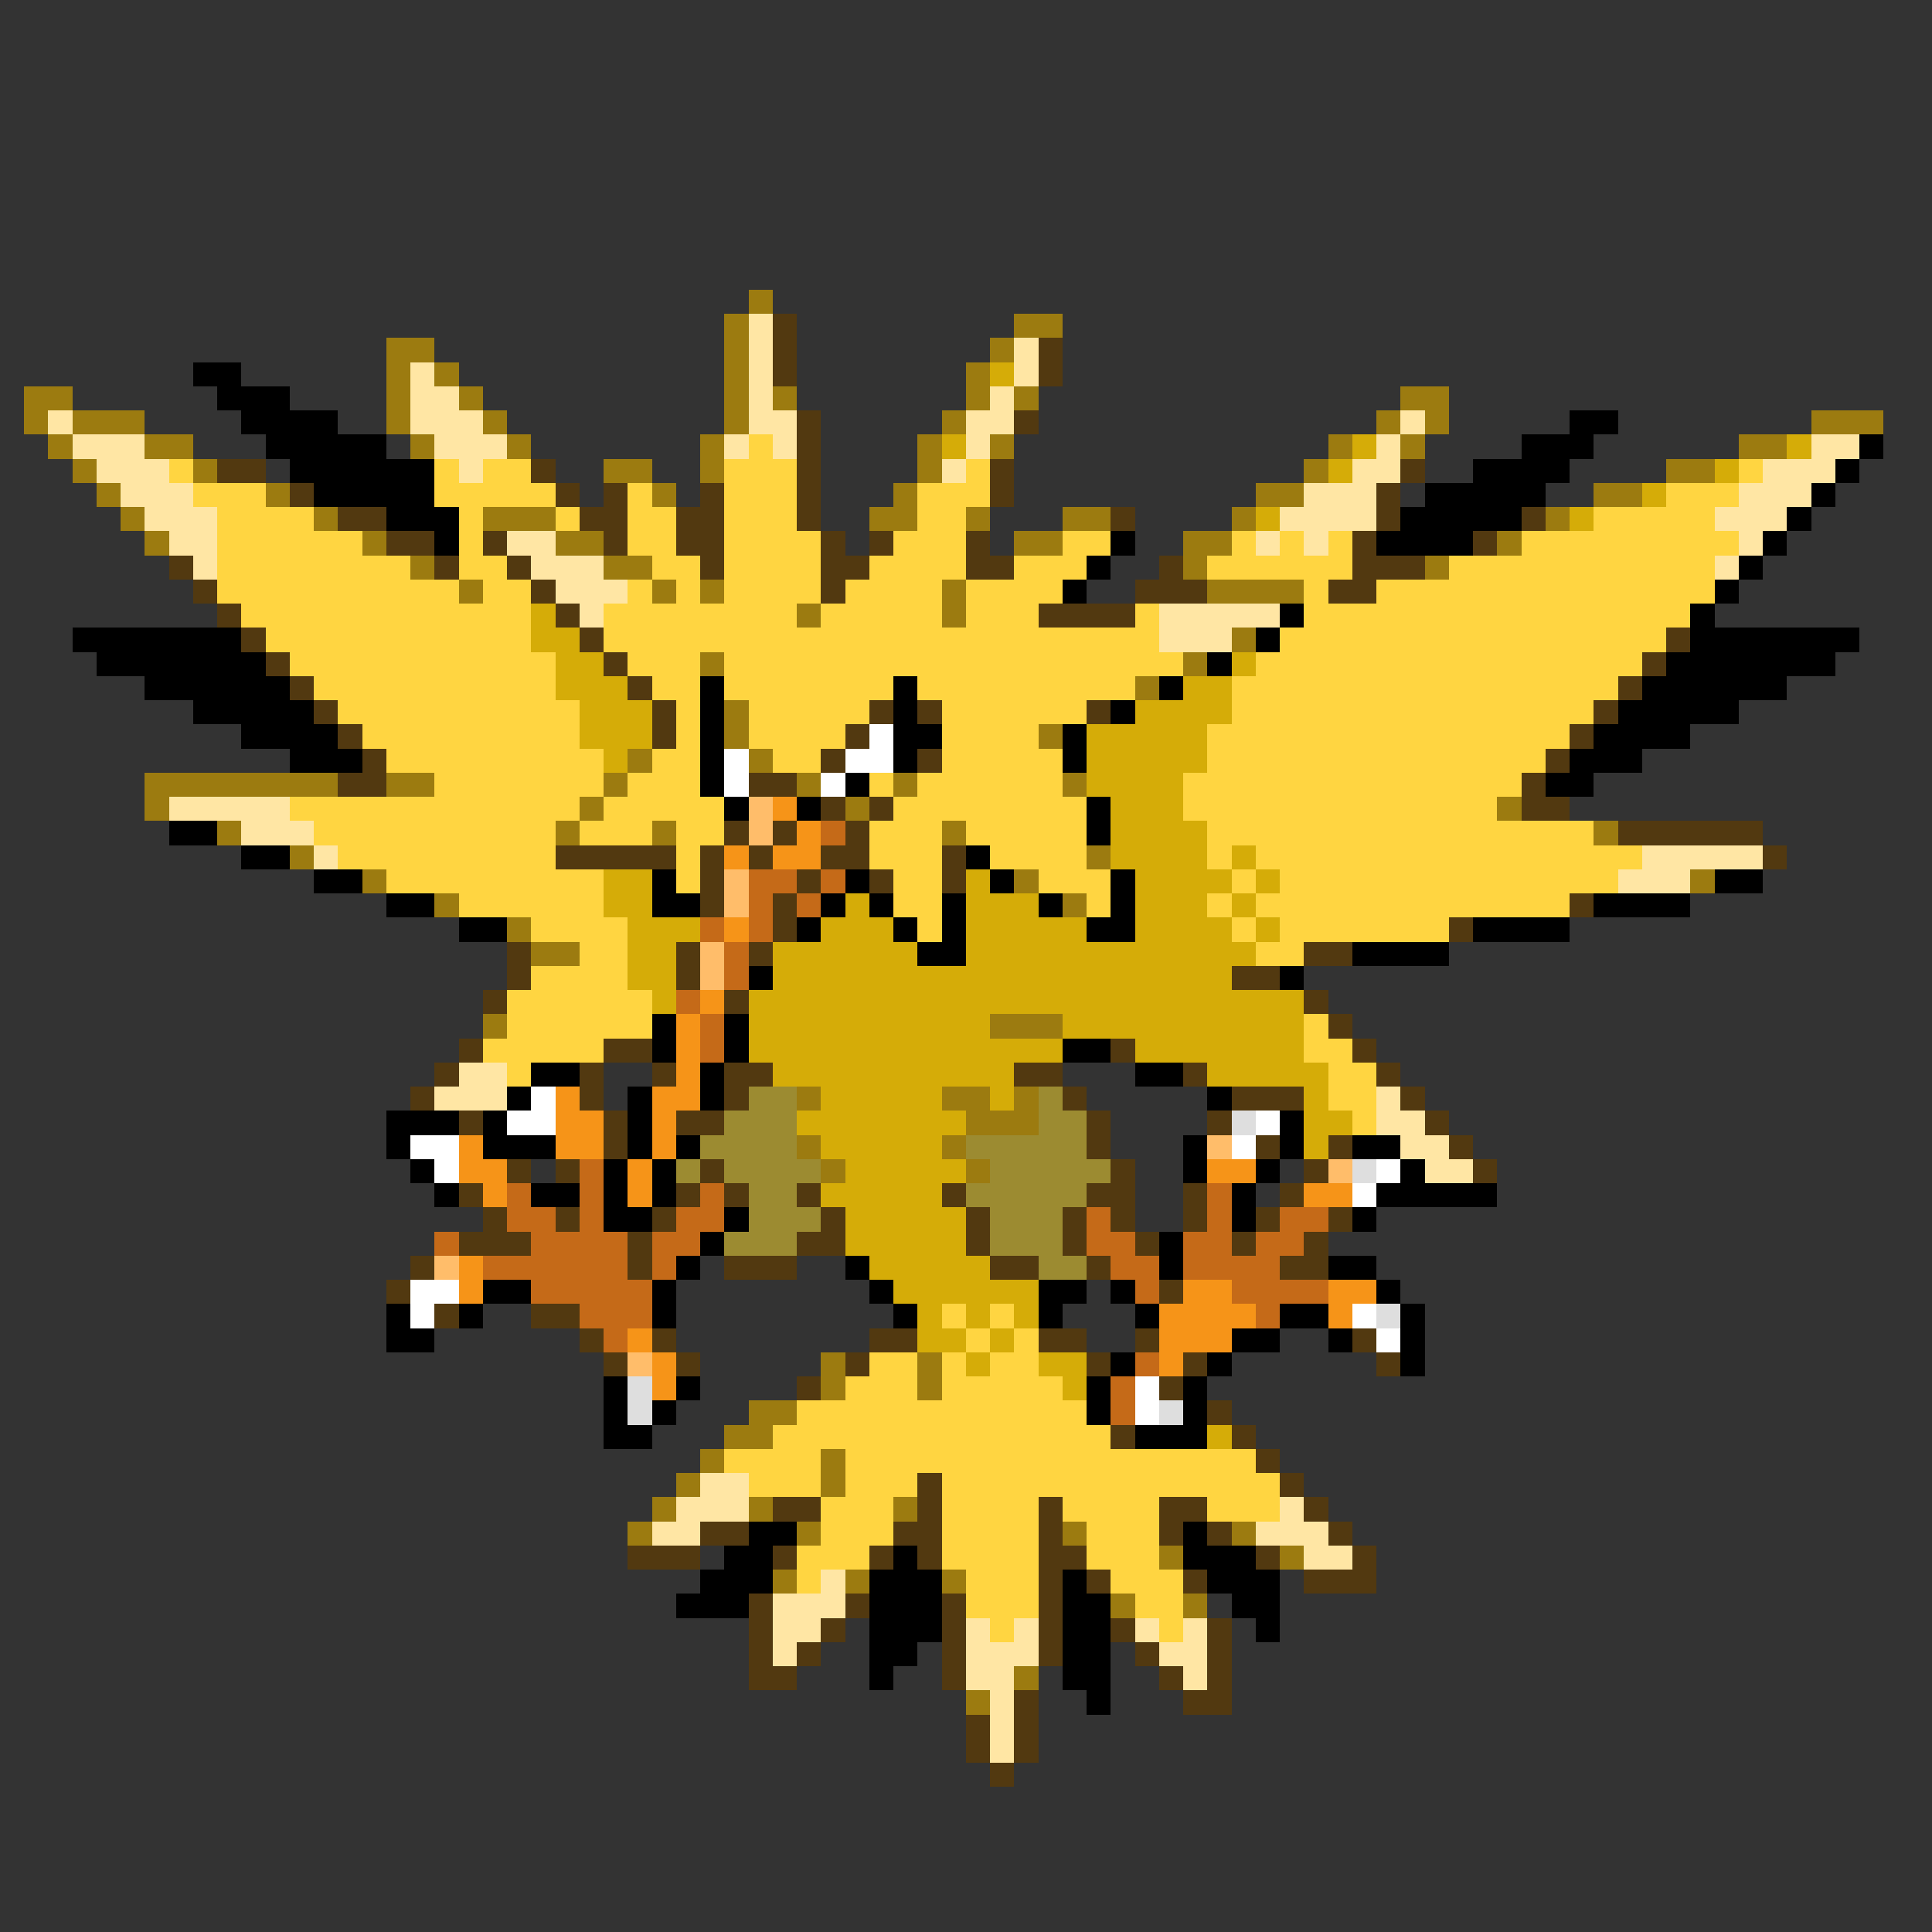 <svg xmlns="http://www.w3.org/2000/svg" viewBox="0 -0.5 80 80" shape-rendering="crispEdges">
<rect x="0" y="-0.5" width="80" height="80" fill="#333333" stroke="none"/>
<path stroke="#9c7b10" d="M31 12h1M30 13h1M42 13h2M16 14h2M30 14h1M41 14h1M16 15h1M18 15h1M30 15h1M40 15h1M1 16h2M16 16h1M19 16h1M30 16h1M32 16h1M40 16h1M42 16h1M58 16h2M1 17h1M3 17h3M16 17h1M20 17h1M30 17h1M39 17h1M57 17h1M59 17h1M75 17h3M2 18h1M6 18h2M17 18h1M21 18h1M29 18h1M38 18h1M41 18h1M55 18h1M58 18h1M72 18h2M3 19h1M8 19h1M25 19h2M29 19h1M38 19h1M54 19h1M69 19h2M4 20h1M11 20h1M27 20h1M37 20h1M52 20h2M66 20h2M5 21h1M13 21h1M20 21h3M36 21h2M40 21h1M44 21h2M51 21h1M64 21h1M6 22h1M15 22h1M23 22h2M42 22h2M49 22h2M62 22h1M17 23h1M25 23h2M49 23h1M59 23h1M19 24h1M27 24h1M29 24h1M39 24h1M50 24h4M33 25h1M39 25h1M51 26h1M29 27h1M49 27h1M47 28h1M30 29h1M30 30h1M43 30h1M26 31h1M31 31h1M6 32h8M16 32h2M25 32h1M33 32h1M37 32h1M44 32h1M6 33h1M24 33h1M35 33h1M62 33h1M9 34h1M23 34h1M27 34h1M39 34h1M66 34h1M12 35h1M45 35h1M15 36h1M42 36h1M70 36h1M18 37h1M44 37h1M21 38h1M22 39h2M20 42h1M41 42h3M33 45h1M39 45h2M42 45h1M40 46h3M33 47h1M39 47h1M34 48h1M40 48h1M34 56h1M38 56h1M34 57h1M38 57h1M31 58h2M30 59h2M29 60h1M34 60h1M28 61h1M34 61h1M27 62h1M31 62h1M37 62h1M26 63h1M33 63h1M44 63h1M51 63h1M48 64h1M53 64h1M32 65h1M35 65h1M39 65h1M46 66h1M49 66h1M42 69h1M40 70h1" />
<path stroke="#ffe6a4" d="M31 13h1M31 14h1M42 14h1M17 15h1M31 15h1M42 15h1M17 16h2M31 16h1M41 16h1M2 17h1M17 17h3M31 17h2M40 17h2M58 17h1M3 18h3M18 18h3M30 18h1M32 18h1M40 18h1M57 18h1M75 18h2M4 19h3M19 19h1M39 19h1M56 19h2M73 19h3M5 20h3M54 20h3M72 20h3M6 21h3M53 21h4M71 21h3M7 22h2M21 22h2M52 22h1M54 22h1M72 22h1M8 23h1M22 23h3M71 23h1M23 24h3M24 25h1M48 25h5M48 26h3M7 33h5M10 34h3M13 35h1M68 35h5M67 36h3M19 44h2M18 45h3M57 45h1M57 46h2M58 47h2M59 48h2M29 61h2M28 62h3M53 62h1M27 63h2M52 63h3M54 64h2M34 65h1M32 66h3M32 67h2M40 67h1M42 67h1M47 67h1M49 67h1M32 68h1M40 68h3M48 68h2M40 69h2M49 69h1M41 70h1M41 71h1M41 72h1" />
<path stroke="#523910" d="M32 13h1M32 14h1M43 14h1M32 15h1M43 15h1M33 17h1M42 17h1M33 18h1M9 19h2M22 19h1M33 19h1M41 19h1M58 19h1M12 20h1M23 20h1M25 20h1M29 20h1M33 20h1M41 20h1M57 20h1M14 21h2M24 21h2M28 21h2M33 21h1M46 21h1M57 21h1M63 21h1M16 22h2M20 22h1M25 22h1M28 22h2M34 22h1M36 22h1M40 22h1M56 22h1M61 22h1M7 23h1M18 23h1M21 23h1M29 23h1M34 23h2M40 23h2M48 23h1M56 23h3M8 24h1M22 24h1M34 24h1M47 24h3M55 24h2M9 25h1M23 25h1M43 25h4M10 26h1M24 26h1M69 26h1M11 27h1M25 27h1M68 27h1M12 28h1M26 28h1M67 28h1M13 29h1M27 29h1M36 29h1M38 29h1M45 29h1M66 29h1M14 30h1M27 30h1M35 30h1M65 30h1M15 31h1M34 31h1M38 31h1M64 31h1M14 32h2M31 32h2M63 32h1M34 33h1M36 33h1M63 33h2M30 34h1M32 34h1M35 34h1M67 34h6M23 35h5M29 35h1M31 35h1M34 35h2M39 35h1M73 35h1M29 36h1M33 36h1M36 36h1M39 36h1M29 37h1M32 37h1M65 37h1M32 38h1M60 38h1M21 39h1M28 39h1M31 39h1M54 39h2M21 40h1M28 40h1M51 40h2M20 41h1M30 41h1M54 41h1M55 42h1M19 43h1M25 43h2M46 43h1M56 43h1M18 44h1M24 44h1M27 44h1M30 44h2M42 44h2M49 44h1M57 44h1M17 45h1M24 45h1M30 45h1M44 45h1M51 45h3M58 45h1M19 46h1M25 46h1M28 46h2M45 46h1M50 46h1M59 46h1M25 47h1M45 47h1M52 47h1M55 47h1M60 47h1M21 48h1M23 48h1M29 48h1M46 48h1M54 48h1M61 48h1M19 49h1M28 49h1M30 49h1M33 49h1M39 49h1M45 49h2M49 49h1M53 49h1M20 50h1M23 50h1M27 50h1M34 50h1M40 50h1M44 50h1M46 50h1M49 50h1M52 50h1M55 50h1M19 51h3M26 51h1M33 51h2M40 51h1M44 51h1M47 51h1M51 51h1M54 51h1M17 52h1M26 52h1M30 52h3M41 52h2M45 52h1M53 52h2M16 53h1M48 53h1M18 54h1M22 54h2M24 55h1M27 55h1M36 55h2M43 55h2M47 55h1M56 55h1M25 56h1M28 56h1M35 56h1M45 56h1M49 56h1M57 56h1M33 57h1M48 57h1M50 58h1M46 59h1M51 59h1M52 60h1M38 61h1M53 61h1M32 62h2M38 62h1M43 62h1M48 62h2M54 62h1M29 63h2M37 63h2M43 63h1M48 63h1M50 63h1M55 63h1M26 64h3M32 64h1M36 64h1M38 64h1M43 64h2M52 64h1M56 64h1M43 65h1M45 65h1M49 65h1M54 65h3M31 66h1M35 66h1M39 66h1M43 66h1M31 67h1M34 67h1M39 67h1M43 67h1M46 67h1M50 67h1M31 68h1M33 68h1M39 68h1M43 68h1M47 68h1M50 68h1M31 69h2M39 69h1M48 69h1M50 69h1M42 70h1M49 70h2M40 71h1M42 71h1M40 72h1M42 72h1M41 73h1" />
<path stroke="#000000" d="M8 15h2M9 16h3M10 17h4M65 17h2M11 18h5M63 18h3M77 18h1M12 19h6M61 19h4M76 19h1M13 20h5M59 20h5M75 20h1M16 21h3M58 21h5M74 21h1M18 22h1M46 22h1M57 22h4M73 22h1M45 23h1M72 23h1M44 24h1M71 24h1M53 25h1M70 25h1M3 26h7M52 26h1M70 26h7M4 27h7M50 27h1M69 27h7M6 28h6M29 28h1M37 28h1M48 28h1M68 28h6M8 29h5M29 29h1M37 29h1M46 29h1M67 29h5M10 30h4M29 30h1M37 30h2M44 30h1M66 30h4M12 31h3M29 31h1M37 31h1M44 31h1M65 31h3M29 32h1M35 32h1M64 32h2M30 33h1M33 33h1M45 33h1M7 34h2M45 34h1M10 35h2M40 35h1M13 36h2M27 36h1M35 36h1M41 36h1M46 36h1M71 36h2M16 37h2M27 37h2M34 37h1M36 37h1M39 37h1M43 37h1M46 37h1M66 37h4M19 38h2M33 38h1M37 38h1M39 38h1M45 38h2M61 38h4M38 39h2M56 39h4M31 40h1M53 40h1M27 42h1M30 42h1M27 43h1M30 43h1M44 43h2M22 44h2M29 44h1M47 44h2M21 45h1M26 45h1M29 45h1M50 45h1M16 46h3M20 46h1M26 46h1M53 46h1M16 47h1M20 47h3M26 47h1M28 47h1M49 47h1M53 47h1M56 47h2M17 48h1M25 48h1M27 48h1M49 48h1M52 48h1M58 48h1M18 49h1M22 49h2M25 49h1M27 49h1M51 49h1M57 49h5M25 50h2M30 50h1M51 50h1M56 50h1M29 51h1M48 51h1M28 52h1M35 52h1M48 52h1M55 52h2M20 53h2M27 53h1M36 53h1M43 53h2M46 53h1M57 53h1M16 54h1M19 54h1M27 54h1M37 54h1M43 54h1M47 54h1M53 54h2M58 54h1M16 55h2M51 55h2M55 55h1M58 55h1M46 56h1M50 56h1M58 56h1M25 57h1M28 57h1M45 57h1M49 57h1M25 58h1M27 58h1M45 58h1M49 58h1M25 59h2M47 59h3M31 63h2M49 63h1M30 64h2M37 64h1M49 64h3M29 65h3M36 65h3M44 65h1M50 65h3M28 66h3M36 66h3M44 66h2M51 66h2M36 67h3M44 67h2M52 67h1M36 68h2M44 68h2M36 69h1M44 69h2M45 70h1" />
<path stroke="#d5ac08" d="M41 15h1M39 18h1M56 18h1M74 18h1M55 19h1M71 19h1M68 20h1M52 21h1M65 21h1M22 25h1M22 26h2M23 27h2M51 27h1M23 28h3M49 28h2M24 29h3M47 29h4M24 30h3M45 30h5M25 31h1M45 31h5M45 32h4M46 33h3M46 34h4M46 35h4M51 35h1M25 36h2M40 36h1M47 36h4M52 36h1M25 37h2M35 37h1M40 37h3M47 37h3M51 37h1M26 38h3M34 38h3M40 38h5M47 38h4M52 38h1M26 39h2M32 39h6M40 39h12M26 40h2M32 40h19M27 41h1M31 41h23M31 42h10M44 42h10M31 43h13M47 43h7M32 44h10M50 44h5M34 45h5M41 45h1M54 45h1M33 46h7M54 46h2M34 47h5M54 47h1M35 48h5M34 49h5M35 50h5M35 51h5M36 52h5M37 53h6M38 54h1M40 54h1M42 54h1M38 55h2M41 55h1M40 56h1M43 56h2M44 57h1M50 59h1" />
<path stroke="#ffd541" d="M31 18h1M7 19h1M18 19h1M20 19h2M30 19h3M40 19h1M72 19h1M8 20h3M18 20h5M26 20h1M30 20h3M38 20h3M69 20h3M9 21h4M19 21h1M23 21h1M26 21h2M30 21h3M38 21h2M66 21h5M9 22h6M19 22h1M26 22h2M30 22h4M37 22h3M44 22h2M51 22h1M53 22h1M55 22h1M63 22h9M9 23h8M19 23h2M27 23h2M30 23h4M36 23h4M42 23h3M50 23h6M60 23h11M9 24h10M20 24h2M26 24h1M28 24h1M30 24h4M35 24h4M40 24h4M54 24h1M57 24h14M10 25h12M25 25h8M34 25h5M40 25h3M47 25h1M54 25h16M11 26h11M25 26h23M53 26h16M12 27h11M26 27h3M30 27h19M52 27h16M13 28h10M27 28h2M30 28h7M38 28h9M51 28h16M14 29h10M28 29h1M31 29h5M39 29h6M51 29h15M15 30h9M28 30h1M31 30h4M39 30h4M50 30h15M16 31h9M27 31h2M32 31h2M39 31h5M50 31h14M18 32h7M26 32h3M36 32h1M38 32h6M49 32h14M12 33h12M25 33h5M37 33h8M49 33h13M13 34h10M24 34h3M28 34h2M36 34h3M40 34h5M50 34h16M14 35h9M28 35h1M36 35h3M41 35h4M50 35h1M52 35h16M16 36h9M28 36h1M37 36h2M43 36h3M51 36h1M53 36h14M19 37h6M37 37h2M45 37h1M50 37h1M52 37h13M22 38h4M38 38h1M51 38h1M53 38h7M24 39h2M52 39h2M22 40h4M21 41h6M21 42h6M54 42h1M20 43h5M54 43h2M21 44h1M55 44h2M55 45h2M56 46h1M39 54h1M41 54h1M40 55h1M42 55h1M36 56h2M39 56h1M41 56h2M35 57h3M39 57h5M33 58h12M32 59h14M30 60h4M35 60h17M31 61h3M35 61h3M39 61h14M34 62h3M39 62h4M44 62h4M50 62h3M34 63h3M39 63h4M45 63h3M33 64h3M39 64h4M45 64h3M33 65h1M40 65h3M46 65h3M40 66h3M47 66h2M41 67h1M48 67h1" />
<path stroke="#ffffff" d="M36 30h1M30 31h1M35 31h2M30 32h1M34 32h1M22 45h1M21 46h2M52 46h1M17 47h2M51 47h1M18 48h1M57 48h1M56 49h1M17 53h2M17 54h1M56 54h1M57 55h1M47 57h1M47 58h1" />
<path stroke="#ffbd6a" d="M31 33h1M31 34h1M30 36h1M30 37h1M29 39h1M29 40h1M50 47h1M55 48h1M18 52h1M26 56h1" />
<path stroke="#f69418" d="M32 33h1M33 34h1M30 35h1M32 35h2M30 38h1M29 41h1M28 42h1M28 43h1M28 44h1M23 45h1M27 45h2M23 46h2M27 46h1M19 47h1M23 47h2M27 47h1M19 48h2M26 48h1M50 48h2M20 49h1M26 49h1M54 49h2M19 52h1M19 53h1M49 53h2M55 53h2M48 54h4M55 54h1M26 55h1M48 55h3M27 56h1M48 56h1M27 57h1" />
<path stroke="#c56a18" d="M34 34h1M31 36h2M34 36h1M31 37h1M33 37h1M29 38h1M31 38h1M30 39h1M30 40h1M28 41h1M29 42h1M29 43h1M24 48h1M21 49h1M24 49h1M29 49h1M50 49h1M21 50h2M24 50h1M28 50h2M45 50h1M50 50h1M53 50h2M18 51h1M22 51h4M27 51h2M45 51h2M49 51h2M52 51h2M20 52h6M27 52h1M46 52h2M49 52h4M22 53h5M47 53h1M51 53h4M24 54h3M52 54h1M25 55h1M47 56h1M46 57h1M46 58h1" />
<path stroke="#9c8b31" d="M31 45h2M43 45h1M30 46h3M43 46h2M29 47h4M40 47h5M28 48h1M30 48h4M41 48h5M31 49h2M40 49h5M31 50h3M41 50h3M30 51h3M41 51h3M43 52h2" />
<path stroke="#dedede" d="M51 46h1M56 48h1M57 54h1M26 57h1M26 58h1M48 58h1" />
</svg>